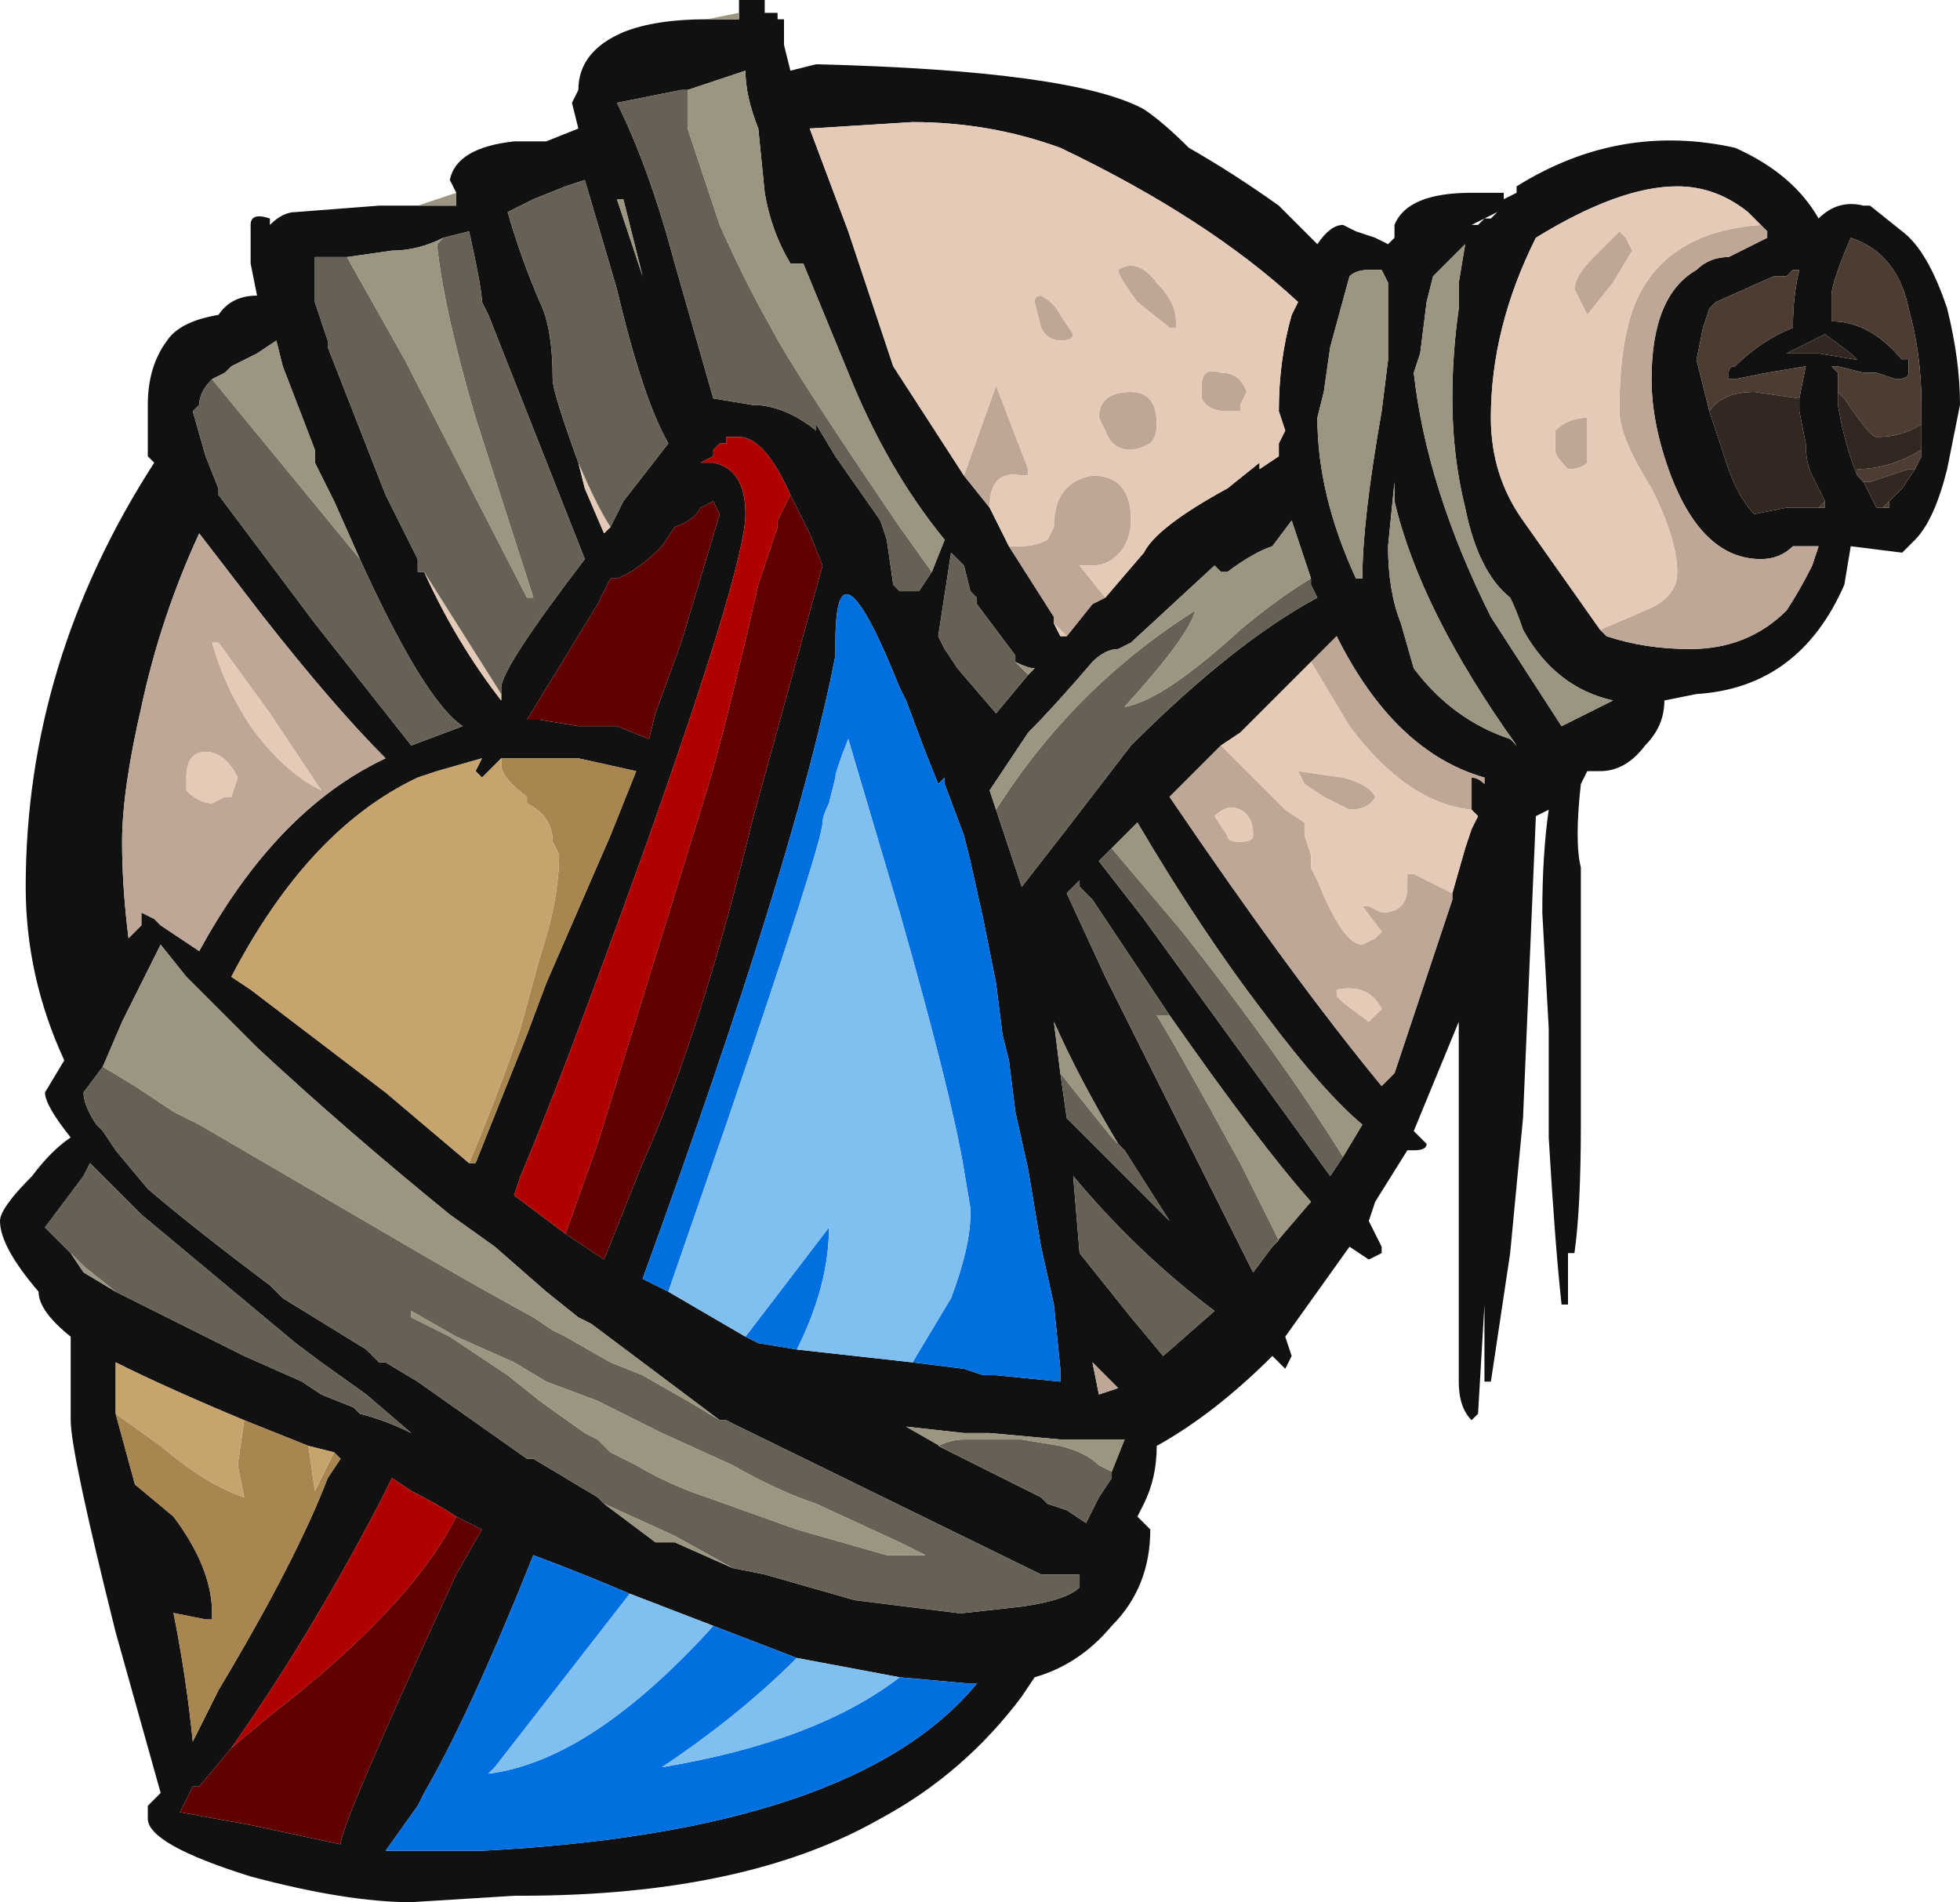 <?xml version="1.0" encoding="UTF-8" standalone="no"?>
<svg xmlns:ffdec="https://www.free-decompiler.com/flash" xmlns:xlink="http://www.w3.org/1999/xlink" ffdec:objectType="shape" height="14.8px" width="15.25px" xmlns="http://www.w3.org/2000/svg">
  <g transform="matrix(1.0, 0.0, 0.0, 1.0, 3.95, 8.95)">
    <path d="M1.8 -8.85 L1.8 -8.95 2.0 -8.95 2.0 -8.85 2.1 -8.85 2.1 -8.8 2.15 -8.8 2.15 -8.6 2.2 -8.4 2.4 -8.45 Q4.4 -8.4 4.95 -8.1 5.1 -8.0 5.3 -7.8 5.65 -7.6 6.0 -7.35 L6.3 -7.05 Q6.4 -7.2 6.5 -7.2 L6.6 -7.15 6.75 -7.1 6.85 -7.05 6.9 -7.1 6.9 -7.2 Q7.0 -7.45 7.5 -7.45 L7.75 -7.45 7.75 -7.4 7.85 -7.45 7.85 -7.5 Q8.65 -8.0 9.55 -7.8 10.0 -7.6 10.2 -7.25 10.35 -7.4 10.55 -7.35 L10.6 -7.35 10.85 -7.15 Q11.05 -7.0 11.2 -6.55 11.3 -6.15 11.3 -5.8 L11.2 -5.3 Q11.1 -4.9 10.95 -4.75 L10.85 -4.65 10.45 -4.7 10.4 -4.4 Q10.05 -3.6 9.25 -3.55 L9.0 -3.5 Q9.0 -3.3 8.85 -3.15 8.7 -2.95 8.5 -2.95 L8.4 -2.95 8.35 -2.85 Q8.3 -2.4 8.35 -2.2 L8.35 -0.2 Q8.35 0.45 8.3 0.8 L8.25 0.8 8.25 1.2 8.2 1.2 Q8.15 0.75 8.1 -0.1 L8.1 -0.95 8.05 -1.85 Q8.05 -2.3 8.1 -2.65 L8.0 -2.6 7.9 -0.25 7.8 0.8 7.65 1.8 7.6 1.8 7.6 1.2 7.55 2.05 7.5 2.1 Q7.4 2.0 7.4 1.8 L7.4 -1.0 7.05 -0.15 7.15 -0.05 Q7.15 0.0 7.05 0.0 L7.0 0.0 6.75 0.4 6.7 0.55 6.8 0.75 6.8 0.8 6.7 0.85 6.55 0.75 6.05 1.45 6.1 1.6 6.05 1.7 5.95 1.6 Q5.5 2.05 5.05 2.3 5.05 2.55 4.95 2.75 L4.9 2.85 5.0 2.95 Q5.0 3.4 4.7 3.7 4.45 4.0 4.1 4.1 L4.0 4.25 Q3.55 4.85 2.9 5.2 1.85 5.8 0.1 5.8 L0.05 5.8 -0.75 5.85 Q-1.25 5.85 -2.0 5.65 -2.8 5.4 -2.8 5.2 L-2.8 5.1 -2.7 5.0 -3.05 3.75 Q-3.4 2.35 -3.4 2.1 L-3.4 1.45 Q-3.65 1.25 -3.65 1.1 -3.95 0.75 -3.95 0.55 -3.95 0.45 -3.7 0.2 -3.55 0.0 -3.4 -0.1 -3.6 -0.35 -3.6 -0.45 L-3.45 -0.7 Q-3.75 -1.35 -3.75 -2.05 -3.75 -3.8 -2.75 -5.35 L-2.8 -5.4 -2.8 -5.8 Q-2.8 -6.1 -2.65 -6.3 -2.55 -6.45 -2.25 -6.5 -2.15 -6.65 -1.95 -6.65 L-2.0 -6.9 -2.0 -7.2 Q-2.0 -7.3 -1.85 -7.25 L-1.85 -7.2 Q-1.75 -7.3 -1.65 -7.3 L-1.0 -7.35 -0.75 -7.35 -0.4 -7.35 -0.4 -7.45 -0.45 -7.55 Q-0.4 -7.8 0.05 -7.85 L0.3 -7.85 0.55 -7.95 0.5 -8.15 0.55 -8.25 Q0.55 -8.55 0.9 -8.7 1.15 -8.8 1.55 -8.8 L1.8 -8.8 1.8 -8.85 M7.6 -7.25 L7.5 -7.2 7.55 -7.2 7.6 -7.25 7.65 -7.25 7.7 -7.3 7.6 -7.25 M8.5 -4.05 L8.55 -4.0 Q8.85 -3.9 9.2 -3.9 9.65 -3.9 9.95 -4.2 10.05 -4.35 10.15 -4.55 L10.2 -4.7 10.0 -4.7 Q9.9 -4.6 9.75 -4.6 9.3 -4.6 9.05 -5.25 8.9 -5.65 8.9 -6.0 8.9 -6.65 9.25 -6.85 9.35 -6.95 9.5 -6.95 L9.8 -7.1 9.8 -7.15 9.75 -7.2 9.65 -7.3 Q9.4 -7.5 9.1 -7.5 8.65 -7.5 8.0 -7.1 7.65 -6.4 7.65 -5.7 7.65 -5.25 7.9 -4.9 L8.5 -4.05 M3.3 -4.5 L3.4 -4.75 Q2.95 -5.3 2.65 -6.05 L2.3 -6.9 2.2 -6.9 Q2.05 -7.15 2.0 -7.45 L1.95 -7.95 Q1.85 -8.2 1.85 -8.4 L1.4 -8.25 1.35 -8.25 0.85 -8.15 Q1.1 -7.65 1.3 -6.9 L1.6 -5.85 1.9 -5.8 Q2.15 -5.8 2.4 -5.6 L2.4 -5.65 2.55 -5.4 2.9 -4.9 2.95 -4.75 3.0 -4.4 3.05 -4.35 3.2 -4.35 3.3 -4.5 M0.8 -4.85 L0.9 -5.05 1.25 -5.5 Q1.05 -5.85 0.85 -6.7 L0.6 -7.55 0.45 -7.5 0.2 -7.4 0.0 -7.3 Q0.1 -6.95 0.25 -6.6 0.35 -6.4 0.35 -6.0 0.35 -5.9 0.55 -5.35 L0.6 -5.15 0.75 -4.8 0.8 -4.85 M0.85 -7.4 L1.05 -6.8 0.9 -7.4 0.85 -7.4 M4.65 -4.3 L4.95 -4.65 Q5.05 -4.85 5.6 -5.15 L5.85 -5.35 5.85 -5.3 6.0 -5.4 6.0 -5.5 6.05 -5.6 6.0 -5.75 Q6.0 -6.15 6.1 -6.5 L6.15 -6.6 Q5.45 -7.25 4.3 -7.8 3.75 -8.0 3.15 -8.0 L2.35 -7.95 2.65 -7.15 3.0 -6.1 3.55 -5.25 3.75 -5.0 3.9 -4.7 4.25 -4.15 4.25 -4.1 4.3 -4.0 4.35 -4.0 4.55 -4.25 4.65 -4.3 M3.95 -3.8 L3.95 -3.85 3.65 -4.25 3.65 -4.3 3.6 -4.35 3.55 -4.55 3.45 -4.65 3.35 -4.0 3.4 -3.9 3.5 -3.75 3.8 -3.4 4.05 -3.7 4.1 -3.75 Q4.05 -3.75 3.95 -3.8 M6.25 -4.45 L6.1 -4.9 5.95 -4.7 Q5.8 -4.65 5.6 -4.5 L5.55 -4.5 5.5 -4.55 4.85 -3.95 4.75 -3.9 Q4.65 -3.9 4.55 -3.8 4.25 -3.45 4.05 -3.25 L3.75 -2.8 3.8 -2.65 4.0 -2.05 4.35 -2.5 4.85 -3.15 Q5.65 -3.95 6.3 -4.3 L6.25 -4.4 6.25 -4.45 M2.2 -5.1 Q2.0 -5.55 1.8 -5.55 L1.7 -5.55 1.7 -5.5 1.65 -5.5 1.6 -5.45 1.6 -5.4 1.5 -5.35 1.6 -5.35 Q1.85 -5.3 1.85 -4.95 1.85 -4.55 1.05 -2.3 0.4 -0.5 0.1 0.2 L0.05 0.35 0.45 0.65 0.75 0.85 1.05 0.1 Q1.5 -0.9 1.9 -2.55 L2.45 -4.55 2.35 -4.8 2.2 -5.1 M-0.5 -7.1 Q-0.7 -7.0 -0.9 -7.0 L-1.25 -6.95 -1.5 -6.95 Q-1.5 -6.7 -1.5 -6.6 L-1.4 -6.3 -1.4 -6.25 -0.95 -5.1 -0.7 -4.6 -0.7 -4.5 -0.65 -4.5 Q-0.4 -3.95 -0.05 -3.5 L-0.05 -3.55 -0.05 -3.6 Q-0.05 -3.75 0.6 -4.6 L-0.15 -6.5 -0.2 -6.6 Q-0.2 -6.7 -0.3 -7.15 L-0.5 -7.1 M0.8 -4.45 L0.7 -4.25 0.15 -3.35 0.25 -3.35 0.55 -3.3 0.85 -3.3 1.1 -3.2 1.15 -3.4 1.35 -3.95 1.65 -4.95 1.6 -5.05 1.5 -5.0 Q1.45 -4.9 1.3 -4.85 L1.2 -4.7 Q1.0 -4.5 0.85 -4.45 L0.8 -4.45 M3.75 1.75 L3.8 1.75 4.3 1.8 4.3 1.7 4.25 1.2 4.15 0.75 4.05 0.15 3.95 -0.3 3.9 -0.7 3.85 -0.9 3.8 -1.3 3.7 -1.8 3.6 -2.25 3.55 -2.45 3.4 -2.85 3.4 -2.9 3.35 -2.85 3.25 -3.1 3.1 -3.5 3.05 -3.6 Q2.55 -4.85 2.55 -3.95 L2.55 -3.85 Q2.25 -2.3 1.05 1.0 L1.25 1.1 1.85 1.45 1.95 1.5 2.25 1.55 3.15 1.65 3.55 1.7 3.7 1.75 3.75 1.75 M-0.3 0.1 L-0.25 0.1 0.15 -0.9 0.3 -1.3 0.8 -2.45 1.0 -2.95 0.55 -3.05 0.05 -3.05 -0.05 -3.05 -0.2 -2.9 -0.25 -2.95 -0.2 -3.05 -0.55 -2.95 -0.7 -2.9 Q-1.55 -2.5 -2.15 -1.35 L-2.0 -1.25 -0.95 -0.45 -0.3 0.1 M6.25 -3.8 L5.7 -3.25 5.55 -3.15 5.15 -2.75 Q6.1 -1.35 6.8 -0.5 L6.9 -0.6 7.35 -1.95 7.35 -2.0 7.45 -2.35 7.5 -2.5 7.55 -2.6 7.5 -2.65 Q7.5 -2.7 7.5 -2.8 L7.5 -2.9 Q7.55 -2.9 7.6 -2.85 L7.6 -2.9 Q6.9 -3.1 6.45 -4.0 L6.25 -3.8 M5.15 -1.05 L4.55 -1.95 4.45 -2.05 4.45 -2.1 4.35 -2.0 4.65 -1.35 5.8 0.95 5.95 0.75 6.25 0.4 Q5.85 -0.05 5.15 -1.05 M4.7 -2.35 L4.6 -2.25 4.95 -1.8 6.4 0.2 6.5 0.05 6.65 -0.2 Q6.35 -0.45 5.9 -1.05 5.4 -1.7 4.9 -2.55 L4.7 -2.35 M4.75 -0.05 Q4.45 -0.55 4.25 -1.0 L4.3 -0.6 4.35 -0.25 5.15 0.55 4.8 0.0 4.75 -0.05 M10.25 -6.35 L9.95 -6.2 10.2 -6.2 10.5 -6.15 10.45 -6.2 10.25 -6.35 M11.0 -5.65 L11.0 -5.8 Q11.0 -6.2 10.9 -6.55 10.85 -6.8 10.7 -6.95 10.6 -7.05 10.45 -7.1 10.3 -6.75 10.3 -6.65 L10.3 -6.45 Q10.6 -6.45 10.85 -6.15 L10.9 -6.15 10.9 -6.05 Q10.9 -6.0 10.8 -6.0 L10.65 -6.05 10.55 -6.05 10.35 -6.1 10.3 -6.1 10.35 -6.05 10.35 -5.9 10.35 -5.8 Q10.4 -5.5 10.5 -5.25 L10.55 -5.2 10.65 -5.0 10.7 -5.0 10.75 -5.0 10.75 -5.05 10.85 -5.15 10.95 -5.3 11.0 -5.4 11.0 -5.45 11.0 -5.65 M10.05 -5.85 L10.1 -6.1 9.8 -6.05 9.55 -6.0 9.5 -6.0 9.5 -6.05 Q9.5 -6.1 9.55 -6.1 9.75 -6.3 10.0 -6.4 10.0 -6.65 10.05 -6.85 L10.0 -6.85 9.95 -6.8 9.85 -6.8 9.4 -6.6 9.35 -6.55 9.3 -6.4 9.25 -6.15 Q9.3 -5.95 9.35 -5.75 L9.45 -5.45 Q9.55 -5.1 9.7 -4.95 L9.95 -5.0 10.2 -5.0 10.25 -5.0 10.25 -5.05 10.15 -5.25 Q10.1 -5.35 10.1 -5.5 L10.05 -5.75 10.05 -5.85 M7.25 -6.85 L7.2 -6.8 7.15 -6.6 7.1 -6.2 7.05 -6.05 Q7.15 -5.15 7.65 -4.15 L8.2 -3.3 8.6 -3.5 Q8.15 -3.6 7.9 -4.05 7.85 -4.2 7.8 -4.3 7.55 -4.5 7.45 -5.0 7.35 -5.4 7.35 -5.85 7.35 -6.2 7.4 -6.55 L7.4 -6.75 7.45 -7.05 7.25 -6.85 M6.55 -6.8 L6.4 -6.25 6.35 -5.9 6.3 -5.7 Q6.3 -5.1 6.6 -4.45 L6.65 -4.45 Q6.65 -4.9 6.8 -5.75 L6.85 -6.15 6.85 -6.75 6.8 -6.85 6.7 -6.85 Q6.6 -6.85 6.55 -6.8 M6.9 -5.2 L6.85 -4.7 Q6.85 -4.35 6.95 -4.1 L7.05 -3.75 Q7.35 -3.35 7.8 -3.2 L7.85 -3.15 Q7.1 -4.2 6.9 -5.05 L6.9 -5.2 M4.45 0.8 L4.85 1.3 5.1 1.6 5.5 1.25 Q4.9 0.8 4.4 0.2 L4.45 0.8 M4.7 2.5 L4.8 2.25 4.3 2.25 3.75 2.2 3.55 2.2 3.1 2.15 3.45 2.35 4.15 2.7 4.2 2.75 4.35 2.8 4.5 2.9 4.6 2.7 4.7 2.55 4.7 2.5 M1.75 3.25 L2.0 3.3 2.7 3.5 3.5 3.6 3.55 3.6 4.0 3.55 Q4.35 3.5 4.45 3.4 L4.45 3.3 4.15 3.3 1.8 2.15 1.7 2.1 1.65 2.1 0.65 1.35 0.55 1.3 0.3 1.1 -0.1 0.75 -0.45 0.5 Q-1.25 -0.15 -1.95 -0.8 L-2.5 -1.35 -2.7 -1.6 -3.0 -1.0 -3.15 -0.65 -3.3 -0.45 Q-3.3 -0.35 -3.2 -0.2 L-3.15 -0.15 -3.05 0.0 -2.8 0.3 Q-2.45 0.6 -1.85 1.05 L-1.75 1.15 -1.1 1.55 -1.0 1.65 -0.95 1.65 -0.7 1.8 0.15 2.4 0.2 2.4 0.7 2.7 0.75 2.75 1.15 3.05 1.3 3.05 1.75 3.25 M4.6 1.9 L4.75 1.85 4.55 1.65 4.6 1.9 M0.95 3.45 Q0.6 3.3 0.2 3.15 -0.3 4.4 -0.65 5.0 L-0.7 5.1 -0.95 5.45 -0.2 5.45 Q2.7 5.3 3.65 4.15 L3.6 4.15 3.05 4.1 2.25 3.95 1.6 3.7 0.95 3.45 M-1.15 -4.6 L-1.35 -5.05 -1.5 -5.35 -1.5 -5.45 -1.75 -6.1 -1.8 -6.3 -1.95 -6.2 Q-2.05 -6.15 -2.15 -6.1 L-2.2 -6.05 -2.3 -6.0 Q-2.4 -5.9 -2.4 -5.8 L-2.45 -5.75 -2.35 -5.4 -2.25 -5.15 -2.25 -5.1 -1.5 -4.1 -0.75 -3.15 -0.35 -3.3 Q-0.65 -3.5 -1.15 -4.6 M-2.4 -4.8 Q-2.7 -4.15 -2.85 -3.45 -3.0 -2.8 -3.0 -2.4 -3.0 -2.05 -2.95 -1.65 L-2.85 -1.75 -2.85 -1.85 -2.75 -1.8 -2.7 -1.75 -2.4 -1.55 Q-1.8 -2.65 -0.95 -3.05 -1.35 -3.45 -1.9 -4.15 L-2.4 -4.8 M-3.05 1.1 L-2.05 1.6 -1.6 1.8 -1.45 1.9 -1.2 2.0 -1.15 2.05 Q-0.95 2.1 -0.75 2.2 L-0.75 2.2 -1.1 1.9 -1.45 1.65 -1.65 1.5 -2.85 0.5 -3.25 0.1 -3.3 0.2 -3.6 0.6 -3.4 0.8 -3.3 0.95 -3.05 1.1 M-3.05 2.05 L-2.9 2.6 -2.6 2.85 Q-2.3 3.25 -2.3 3.6 L-2.3 3.65 -2.35 3.65 -2.6 3.6 Q-2.5 4.1 -2.45 4.6 L-2.25 4.2 Q-1.65 3.2 -1.4 2.55 L-1.3 2.4 -1.35 2.35 -1.55 2.3 -2.05 2.1 Q-2.65 1.85 -3.05 1.65 L-3.05 2.05 M-2.15 4.65 L-2.4 4.95 -2.45 4.95 -2.55 5.15 -2.0 5.25 -1.3 5.4 Q-1.3 5.25 -0.4 3.3 L-0.2 2.95 -0.4 2.85 Q-0.55 2.75 -0.75 2.65 L-0.9 2.55 -1.0 2.75 Q-1.55 3.8 -2.15 4.65" fill="#111111" fill-rule="evenodd" stroke="none"/>
    <path d="M8.5 -4.05 L8.85 -4.2 Q9.1 -4.3 9.1 -4.5 9.1 -4.75 8.9 -5.15 8.65 -5.55 8.65 -5.75 8.65 -6.35 8.8 -6.65 9.05 -7.15 9.75 -7.2 L9.8 -7.15 9.8 -7.1 9.5 -6.95 Q9.35 -6.95 9.25 -6.85 8.9 -6.65 8.9 -6.0 8.9 -5.65 9.05 -5.25 9.3 -4.6 9.75 -4.6 9.9 -4.6 10.0 -4.7 L10.2 -4.7 10.15 -4.55 Q10.05 -4.35 9.95 -4.2 9.65 -3.9 9.2 -3.9 8.85 -3.9 8.55 -4.0 L8.5 -4.05 M8.7 -7.1 L8.75 -7.0 8.6 -6.75 8.4 -6.5 8.3 -6.7 Q8.3 -6.8 8.45 -6.95 L8.65 -7.15 8.7 -7.1 M3.55 -5.25 L3.8 -5.95 4.05 -5.3 4.05 -5.25 4.0 -5.25 Q3.75 -5.3 3.75 -5.0 L3.55 -5.25 M3.9 -4.7 L4.0 -4.7 Q4.1 -4.7 4.2 -4.75 L4.25 -4.85 Q4.25 -5.2 4.55 -5.25 4.85 -5.25 4.85 -4.9 4.85 -4.8 4.8 -4.7 4.7 -4.55 4.55 -4.55 L4.45 -4.55 4.65 -4.3 4.55 -4.25 4.35 -4.0 4.25 -4.1 4.25 -4.15 3.9 -4.7 M5.2 -6.4 L5.15 -6.4 4.9 -6.6 Q4.75 -6.8 4.75 -6.85 4.9 -6.95 5.05 -6.75 5.2 -6.6 5.2 -6.45 L5.2 -6.4 M4.85 -5.9 Q5.05 -5.9 5.05 -5.65 5.05 -5.55 5.0 -5.5 4.9 -5.45 4.85 -5.45 4.7 -5.45 4.65 -5.6 L4.6 -5.7 Q4.6 -5.9 4.85 -5.9 M5.6 -5.75 Q5.45 -5.75 5.4 -5.85 L5.4 -5.95 Q5.4 -6.1 5.55 -6.05 5.7 -6.05 5.75 -5.9 L5.7 -5.8 5.7 -5.75 5.6 -5.75 M4.15 -6.4 L4.1 -6.6 Q4.1 -6.65 4.15 -6.65 4.25 -6.6 4.3 -6.5 L4.4 -6.35 Q4.4 -6.3 4.3 -6.3 4.2 -6.3 4.15 -6.4 M5.55 -3.15 L6.05 -2.65 6.2 -2.55 6.2 -2.45 6.25 -2.3 6.25 -2.2 6.3 -2.1 Q6.5 -1.6 6.65 -1.6 L6.75 -1.65 6.8 -1.7 6.65 -1.9 6.7 -1.9 6.8 -1.85 Q7.0 -1.85 7.0 -2.05 L7.0 -2.15 7.05 -2.15 7.35 -2.0 7.35 -1.95 6.9 -0.6 6.8 -0.5 Q6.1 -1.35 5.15 -2.75 L5.55 -3.15 M7.5 -2.65 Q7.0 -2.7 6.55 -3.3 L6.25 -3.8 6.45 -4.0 Q6.9 -3.1 7.6 -2.9 L7.6 -2.85 Q7.55 -2.9 7.5 -2.9 L7.5 -2.8 Q7.5 -2.7 7.5 -2.65 M5.6 -2.45 Q5.6 -2.4 5.7 -2.4 5.8 -2.4 5.8 -2.45 5.8 -2.6 5.7 -2.65 5.6 -2.7 5.5 -2.6 L5.6 -2.45 M8.4 -5.4 L8.4 -5.35 Q8.35 -5.3 8.25 -5.3 8.15 -5.4 8.15 -5.45 8.15 -5.55 8.15 -5.6 8.25 -5.7 8.4 -5.7 L8.4 -5.4 M6.75 -2.75 Q6.7 -2.65 6.55 -2.65 L6.35 -2.75 6.2 -2.85 6.15 -2.95 6.5 -2.9 Q6.7 -2.85 6.75 -2.75 M6.7 -1.0 L6.8 -1.1 Q6.7 -1.3 6.45 -1.25 L6.45 -1.2 6.5 -1.15 6.7 -1.0 M4.6 1.9 L4.55 1.65 4.75 1.85 4.6 1.9 M-2.4 -4.8 L-1.9 -4.15 Q-1.35 -3.45 -0.95 -3.05 -1.8 -2.65 -2.4 -1.55 L-2.7 -1.75 -2.75 -1.8 -2.85 -1.85 -2.85 -1.75 -2.95 -1.65 Q-3.0 -2.05 -3.0 -2.4 -3.0 -2.8 -2.85 -3.45 -2.7 -4.15 -2.4 -4.8 M-2.25 -3.95 L-2.3 -3.95 Q-2.2 -3.6 -2.0 -3.3 -1.75 -2.95 -1.45 -2.8 L-1.85 -3.4 -2.25 -3.95 M-2.15 -2.75 L-2.1 -2.9 Q-2.2 -3.1 -2.35 -3.1 -2.5 -3.1 -2.5 -2.9 L-2.5 -2.8 Q-2.4 -2.7 -2.3 -2.7 L-2.2 -2.75 -2.15 -2.75" fill="#bfa798" fill-rule="evenodd" stroke="none"/>
    <path d="M9.75 -7.2 Q9.05 -7.15 8.8 -6.65 8.65 -6.35 8.65 -5.75 8.65 -5.55 8.9 -5.15 9.1 -4.75 9.1 -4.5 9.1 -4.3 8.85 -4.2 L8.5 -4.05 7.9 -4.9 Q7.65 -5.25 7.65 -5.7 7.65 -6.4 8.0 -7.1 8.65 -7.5 9.1 -7.5 9.4 -7.5 9.65 -7.3 L9.75 -7.2 M8.7 -7.1 L8.65 -7.15 8.45 -6.95 Q8.3 -6.8 8.3 -6.7 L8.4 -6.5 8.6 -6.75 8.75 -7.0 8.7 -7.1 M0.55 -5.35 Q0.7 -5.0 0.8 -4.85 L0.75 -4.8 0.6 -5.15 0.55 -5.35 M3.55 -5.25 L3.0 -6.1 2.65 -7.15 2.35 -7.95 3.15 -8.0 Q3.75 -8.0 4.3 -7.8 5.45 -7.25 6.15 -6.6 L6.1 -6.5 Q6.0 -6.15 6.0 -5.75 L6.05 -5.6 6.0 -5.5 6.0 -5.4 5.85 -5.3 5.85 -5.35 5.6 -5.15 Q5.05 -4.85 4.95 -4.65 L4.65 -4.3 4.45 -4.55 4.55 -4.55 Q4.7 -4.55 4.8 -4.7 4.85 -4.8 4.85 -4.9 4.85 -5.25 4.55 -5.25 4.25 -5.2 4.25 -4.85 L4.2 -4.75 Q4.1 -4.7 4.0 -4.7 L3.9 -4.7 3.75 -5.0 Q3.75 -5.3 4.0 -5.25 L4.05 -5.25 4.05 -5.3 3.8 -5.95 3.55 -5.25 M4.35 -4.0 L4.3 -4.0 4.25 -4.1 4.35 -4.0 M4.15 -6.4 Q4.2 -6.3 4.3 -6.3 4.4 -6.3 4.4 -6.35 L4.3 -6.5 Q4.25 -6.6 4.15 -6.65 4.1 -6.65 4.1 -6.6 L4.15 -6.4 M5.6 -5.75 L5.7 -5.75 5.7 -5.8 5.75 -5.9 Q5.7 -6.05 5.55 -6.05 5.4 -6.1 5.4 -5.95 L5.4 -5.85 Q5.45 -5.75 5.6 -5.75 M4.85 -5.9 Q4.6 -5.9 4.6 -5.7 L4.65 -5.6 Q4.7 -5.45 4.85 -5.45 4.9 -5.45 5.0 -5.5 5.05 -5.55 5.05 -5.65 5.05 -5.9 4.85 -5.9 M5.2 -6.4 L5.2 -6.45 Q5.2 -6.6 5.05 -6.75 4.9 -6.95 4.75 -6.85 4.75 -6.8 4.9 -6.6 L5.15 -6.4 5.2 -6.4 M-0.65 -4.5 L-0.05 -3.55 -0.05 -3.5 Q-0.4 -3.95 -0.65 -4.5 M5.55 -3.15 L5.7 -3.25 6.25 -3.8 6.55 -3.3 Q7.0 -2.7 7.5 -2.65 L7.55 -2.6 7.5 -2.5 7.45 -2.35 7.35 -2.0 7.05 -2.15 7.0 -2.15 7.0 -2.05 Q7.0 -1.85 6.8 -1.85 L6.7 -1.9 6.65 -1.9 6.8 -1.7 6.75 -1.65 6.65 -1.6 Q6.5 -1.6 6.3 -2.1 L6.25 -2.2 6.25 -2.3 6.2 -2.45 6.2 -2.55 6.05 -2.65 5.55 -3.15 M5.6 -2.45 L5.5 -2.6 Q5.6 -2.7 5.7 -2.65 5.8 -2.6 5.8 -2.45 5.8 -2.4 5.7 -2.4 5.6 -2.4 5.6 -2.45 M8.4 -5.4 L8.4 -5.7 Q8.25 -5.7 8.15 -5.6 8.15 -5.55 8.15 -5.45 8.15 -5.4 8.25 -5.3 8.35 -5.3 8.4 -5.35 L8.4 -5.4 M6.75 -2.75 Q6.7 -2.85 6.5 -2.9 L6.15 -2.95 6.2 -2.85 6.35 -2.75 6.55 -2.65 Q6.7 -2.65 6.75 -2.75 M6.7 -1.0 L6.5 -1.15 6.45 -1.2 6.45 -1.25 Q6.7 -1.3 6.8 -1.1 L6.7 -1.0 M-2.25 -3.95 L-1.85 -3.4 -1.45 -2.8 Q-1.75 -2.95 -2.0 -3.3 -2.2 -3.6 -2.3 -3.95 L-2.25 -3.95 M-2.15 -2.75 L-2.2 -2.75 -2.3 -2.7 Q-2.4 -2.7 -2.5 -2.8 L-2.5 -2.9 Q-2.5 -3.1 -2.35 -3.1 -2.2 -3.1 -2.1 -2.9 L-2.15 -2.75" fill="#e6cab8" fill-rule="evenodd" stroke="none"/>
    <path d="M1.4 -8.25 L1.4 -7.95 1.65 -7.2 Q1.85 -6.75 2.05 -6.4 2.2 -6.1 3.05 -4.85 L3.3 -4.5 3.2 -4.35 3.05 -4.35 3.0 -4.4 2.95 -4.75 2.9 -4.9 2.55 -5.4 2.4 -5.65 2.4 -5.6 Q2.15 -5.8 1.9 -5.8 L1.6 -5.85 1.3 -6.9 Q1.1 -7.65 0.85 -8.15 L1.35 -8.25 1.4 -8.25 M0.55 -5.35 Q0.35 -5.9 0.35 -6.0 0.35 -6.4 0.25 -6.6 0.1 -6.95 0.0 -7.3 L0.2 -7.4 0.45 -7.5 0.6 -7.55 0.85 -6.7 Q1.05 -5.85 1.25 -5.5 L0.9 -5.05 0.8 -4.85 Q0.7 -5.0 0.55 -5.35 M4.05 -3.7 L3.8 -3.4 3.5 -3.75 3.4 -3.9 3.35 -4.0 3.45 -4.65 3.55 -4.55 3.6 -4.35 3.65 -4.3 3.65 -4.25 3.95 -3.85 3.95 -3.8 4.05 -3.7 M6.25 -4.45 L6.25 -4.4 6.3 -4.3 Q5.65 -3.95 4.85 -3.15 L4.35 -2.5 4.0 -2.05 3.8 -2.65 Q4.4 -3.6 5.35 -4.2 5.3 -4.0 4.8 -3.45 5.1 -3.5 5.7 -4.05 6.0 -4.3 6.25 -4.45 M-1.25 -6.95 L-0.8 -6.15 0.15 -4.3 0.2 -4.3 -0.25 -5.7 Q-0.5 -6.55 -0.55 -7.05 L-0.5 -7.1 -0.3 -7.15 Q-0.2 -6.7 -0.2 -6.6 L-0.15 -6.5 0.6 -4.6 Q-0.05 -3.75 -0.05 -3.6 L-0.05 -3.55 -0.65 -4.5 -0.7 -4.5 -0.7 -4.6 -0.95 -5.1 -1.4 -6.25 -1.4 -6.3 -1.5 -6.6 Q-1.5 -6.7 -1.5 -6.95 L-1.25 -6.95 M5.95 0.75 L5.8 0.95 4.65 -1.35 4.35 -2.0 4.45 -2.1 4.45 -2.05 4.55 -1.95 5.15 -1.05 5.05 -1.05 Q5.15 -0.9 5.7 0.1 L6.0 0.7 5.95 0.75 M6.5 0.05 L6.4 0.2 4.95 -1.8 4.6 -2.25 4.7 -2.35 5.25 -1.7 Q6.0 -0.75 6.5 0.05 M4.3 -0.6 L4.7 -0.1 4.75 -0.05 4.8 0.0 5.15 0.55 4.35 -0.25 4.3 -0.6 M4.45 0.8 L4.4 0.2 Q4.9 0.8 5.5 1.25 L5.1 1.6 4.85 1.3 4.45 0.8 M3.45 2.35 L3.35 2.3 Q3.45 2.25 3.55 2.25 L4.0 2.25 4.3 2.3 Q4.5 2.35 4.6 2.45 L4.7 2.5 4.7 2.55 4.6 2.7 4.5 2.9 4.35 2.8 4.2 2.75 4.15 2.7 3.45 2.35 M3.05 3.05 L2.4 2.75 Q2.1 2.65 1.75 2.45 L1.2 2.2 0.7 1.95 0.3 1.8 0.05 1.65 -0.4 1.45 -0.75 1.25 -0.75 1.3 -0.45 1.45 0.0 1.75 0.25 1.95 0.6 2.2 0.7 2.25 0.8 2.35 1.0 2.45 Q1.25 2.6 1.55 2.7 L2.25 2.95 2.95 3.15 3.25 3.15 3.05 3.05 M1.65 2.1 L1.7 2.1 1.8 2.15 4.15 3.3 4.45 3.3 4.45 3.4 Q4.35 3.5 4.0 3.55 L3.55 3.6 3.5 3.6 2.7 3.5 2.0 3.3 1.75 3.25 1.3 3.0 0.75 2.75 0.7 2.7 0.2 2.4 0.15 2.4 -0.7 1.8 -0.95 1.65 -1.0 1.65 -1.1 1.55 -1.75 1.15 -1.85 1.05 Q-2.45 0.6 -2.8 0.3 L-3.05 0.0 -3.15 -0.15 -3.2 -0.2 Q-3.3 -0.35 -3.3 -0.45 L-3.15 -0.65 -2.9 -0.5 -2.6 -0.3 -2.4 -0.2 -0.6 0.85 -0.25 1.05 0.2 1.3 0.35 1.4 0.45 1.45 0.8 1.65 1.05 1.75 1.4 1.95 1.65 2.1 M-1.15 -4.6 Q-0.65 -3.5 -0.35 -3.3 L-0.75 -3.15 -1.5 -4.1 -2.25 -5.1 -2.25 -5.15 -2.35 -5.4 -2.45 -5.75 -2.4 -5.8 Q-2.4 -5.9 -2.3 -6.0 L-1.15 -4.6 M-3.4 0.8 L-3.6 0.6 -3.3 0.2 -3.25 0.1 -2.85 0.5 -1.65 1.5 -1.45 1.65 -1.1 1.9 -0.75 2.2 -0.75 2.2 Q-0.95 2.1 -1.15 2.05 L-1.2 2.0 -1.45 1.9 -1.6 1.8 -2.05 1.6 -3.05 1.1 -3.3 0.9 -3.4 0.8" fill="#666154" fill-rule="evenodd" stroke="none"/>
    <path d="M-0.75 -7.35 L-0.7 -7.35 -0.4 -7.45 -0.4 -7.35 -0.75 -7.35 M1.55 -8.8 L1.8 -8.85 1.8 -8.8 1.55 -8.8 M3.3 -4.5 L3.05 -4.85 Q2.2 -6.1 2.05 -6.4 1.85 -6.75 1.65 -7.2 L1.4 -7.95 1.4 -8.25 1.85 -8.4 Q1.85 -8.2 1.95 -7.95 L2.0 -7.45 Q2.05 -7.15 2.2 -6.9 L2.3 -6.9 2.65 -6.05 Q2.95 -5.3 3.4 -4.75 L3.3 -4.5 M0.85 -7.4 L0.9 -7.4 1.05 -6.8 0.85 -7.4 M3.95 -3.8 Q4.05 -3.75 4.1 -3.75 L4.05 -3.7 3.95 -3.8 M3.8 -2.65 L3.75 -2.8 4.05 -3.25 Q4.25 -3.45 4.55 -3.8 4.65 -3.9 4.75 -3.9 L4.85 -3.95 5.5 -4.55 5.55 -4.5 5.6 -4.5 Q5.8 -4.65 5.95 -4.7 L6.1 -4.9 6.25 -4.45 Q6.0 -4.3 5.7 -4.05 5.1 -3.5 4.8 -3.45 5.3 -4.0 5.35 -4.2 4.4 -3.6 3.8 -2.65 M-0.5 -7.1 L-0.55 -7.05 Q-0.5 -6.55 -0.25 -5.7 L0.2 -4.3 0.15 -4.3 -0.8 -6.15 -1.25 -6.95 -0.9 -7.0 Q-0.7 -7.0 -0.5 -7.1 M5.95 0.75 L6.0 0.7 5.7 0.1 Q5.15 -0.9 5.05 -1.05 L5.15 -1.05 Q5.85 -0.05 6.25 0.4 L5.95 0.75 M6.5 0.05 Q6.0 -0.75 5.25 -1.7 L4.7 -2.35 4.9 -2.55 Q5.4 -1.7 5.9 -1.05 6.35 -0.45 6.65 -0.2 L6.5 0.05 M4.3 -0.6 L4.25 -1.0 Q4.45 -0.55 4.75 -0.05 L4.7 -0.1 4.3 -0.6 M7.25 -6.85 L7.45 -7.05 7.4 -6.75 7.4 -6.55 Q7.35 -6.2 7.35 -5.85 7.35 -5.4 7.45 -5.0 7.55 -4.5 7.8 -4.3 7.85 -4.2 7.9 -4.05 8.15 -3.6 8.6 -3.5 L8.2 -3.3 7.65 -4.15 Q7.15 -5.15 7.05 -6.05 L7.1 -6.2 7.15 -6.6 7.2 -6.8 7.25 -6.85 M6.9 -5.2 L6.9 -5.05 Q7.1 -4.2 7.85 -3.15 L7.8 -3.2 Q7.35 -3.35 7.05 -3.75 L6.95 -4.1 Q6.85 -4.35 6.85 -4.7 L6.9 -5.2 M6.55 -6.8 Q6.6 -6.85 6.7 -6.85 L6.8 -6.85 6.85 -6.75 6.85 -6.15 6.8 -5.75 Q6.65 -4.9 6.65 -4.45 L6.6 -4.45 Q6.3 -5.1 6.3 -5.7 L6.35 -5.9 6.4 -6.25 6.55 -6.8 M4.7 2.5 L4.6 2.45 Q4.5 2.35 4.3 2.3 L4.0 2.25 3.55 2.25 Q3.45 2.25 3.35 2.3 L3.45 2.35 3.1 2.15 3.55 2.2 3.75 2.2 4.3 2.25 4.8 2.25 4.7 2.5 M3.05 3.05 L3.25 3.15 2.95 3.15 2.25 2.95 1.55 2.7 Q1.25 2.6 1.0 2.45 L0.8 2.35 0.7 2.25 0.6 2.2 0.25 1.95 0.0 1.75 -0.45 1.45 -0.75 1.3 -0.75 1.25 -0.4 1.45 0.05 1.65 0.3 1.8 0.7 1.95 1.2 2.2 1.75 2.45 Q2.1 2.65 2.4 2.75 L3.05 3.05 M1.65 2.1 L1.4 1.95 1.05 1.75 0.8 1.65 0.45 1.45 0.35 1.4 0.2 1.3 -0.25 1.05 -0.6 0.85 -2.4 -0.2 -2.6 -0.3 -2.9 -0.5 -3.15 -0.65 -3.0 -1.0 -2.7 -1.6 -2.5 -1.35 -1.95 -0.8 Q-1.25 -0.15 -0.45 0.5 L-0.1 0.75 0.3 1.1 0.55 1.3 0.65 1.35 1.65 2.1 M0.2 2.4 L0.7 2.7 0.75 2.75 1.3 3.0 1.75 3.25 1.3 3.05 1.15 3.05 0.75 2.75 0.7 2.7 0.2 2.4 M-2.3 -6.0 L-2.2 -6.05 -2.15 -6.1 Q-2.05 -6.15 -1.95 -6.2 L-1.8 -6.3 -1.75 -6.1 -1.5 -5.45 -1.5 -5.35 -1.35 -5.05 -1.15 -4.6 -2.3 -6.0 M-3.4 0.8 L-3.3 0.9 -3.05 1.1 -3.3 0.95 -3.4 0.8" fill="#9c9581" fill-rule="evenodd" stroke="none"/>
    <path d="M10.35 -5.9 L10.35 -6.05 10.3 -6.1 10.35 -6.1 10.55 -6.05 10.65 -6.05 10.8 -6.0 Q10.9 -6.0 10.9 -6.05 L10.9 -6.15 10.85 -6.15 Q10.6 -6.45 10.3 -6.45 L10.3 -6.65 Q10.3 -6.75 10.45 -7.1 10.6 -7.05 10.7 -6.95 10.85 -6.8 10.9 -6.55 11.0 -6.2 11.0 -5.8 L11.0 -5.65 Q10.85 -5.55 10.65 -5.55 10.6 -5.55 10.4 -5.85 L10.35 -5.9 M11.0 -5.45 L11.0 -5.4 10.95 -5.3 10.9 -5.3 10.6 -5.2 10.55 -5.2 10.5 -5.25 10.5 -5.3 Q10.75 -5.3 11.0 -5.45 M10.75 -5.05 L10.75 -5.0 10.7 -5.0 10.75 -5.05 M9.35 -5.75 Q9.3 -5.95 9.25 -6.15 L9.3 -6.4 9.35 -6.55 9.4 -6.6 9.85 -6.8 9.95 -6.8 10.0 -6.85 10.05 -6.85 Q10.0 -6.65 10.0 -6.4 9.75 -6.3 9.55 -6.1 9.5 -6.1 9.5 -6.05 L9.5 -6.0 9.55 -6.0 9.8 -6.05 10.1 -6.1 10.05 -5.85 9.7 -5.9 Q9.45 -5.9 9.35 -5.75 M10.25 -5.05 L10.25 -5.0 10.2 -5.0 10.25 -5.05" fill="#4d3c32" fill-rule="evenodd" stroke="none"/>
    <path d="M10.25 -6.35 L10.45 -6.2 10.5 -6.15 10.2 -6.2 9.95 -6.2 10.25 -6.35 M10.35 -5.9 L10.4 -5.85 Q10.6 -5.55 10.65 -5.55 10.85 -5.55 11.0 -5.65 L11.0 -5.45 Q10.75 -5.3 10.5 -5.3 L10.5 -5.25 Q10.4 -5.5 10.35 -5.8 L10.35 -5.9 M10.95 -5.3 L10.85 -5.15 10.75 -5.05 10.7 -5.0 10.65 -5.0 10.55 -5.2 10.6 -5.2 10.9 -5.3 10.95 -5.3 M9.35 -5.75 Q9.45 -5.9 9.7 -5.9 L10.05 -5.85 10.05 -5.75 10.1 -5.5 Q10.1 -5.35 10.15 -5.25 L10.25 -5.05 10.2 -5.0 9.95 -5.0 9.7 -4.95 Q9.55 -5.1 9.45 -5.45 L9.35 -5.75" fill="#332821" fill-rule="evenodd" stroke="none"/>
    <path d="M0.45 0.65 L0.05 0.35 0.1 0.2 Q0.4 -0.5 1.05 -2.3 1.85 -4.55 1.85 -4.95 1.85 -5.3 1.6 -5.35 L1.5 -5.35 1.6 -5.4 1.6 -5.45 1.65 -5.5 1.7 -5.5 1.7 -5.55 1.8 -5.55 Q2.0 -5.55 2.2 -5.1 L2.1 -4.9 2.1 -4.85 1.95 -4.4 Q1.7 -3.3 1.55 -2.8 L0.7 -0.05 0.45 0.65 M-0.4 2.85 Q-0.75 3.55 -1.85 4.4 L-2.15 4.65 Q-1.55 3.8 -1.0 2.75 L-0.9 2.55 -0.75 2.65 Q-0.55 2.75 -0.4 2.85" fill="#b00000" fill-rule="evenodd" stroke="none"/>
    <path d="M0.45 0.65 L0.7 -0.05 1.55 -2.8 Q1.7 -3.3 1.95 -4.4 L2.1 -4.85 2.1 -4.9 2.2 -5.1 2.35 -4.8 2.45 -4.55 1.9 -2.55 Q1.5 -0.9 1.05 0.1 L0.75 0.85 0.45 0.65 M0.8 -4.45 L0.85 -4.45 Q1.0 -4.5 1.2 -4.7 L1.3 -4.85 Q1.45 -4.9 1.5 -5.0 L1.6 -5.05 1.65 -4.95 1.35 -3.95 1.15 -3.4 1.1 -3.2 0.85 -3.3 0.55 -3.3 0.25 -3.35 0.15 -3.35 0.7 -4.25 0.8 -4.45 M-0.4 2.85 L-0.2 2.95 -0.4 3.3 Q-1.3 5.25 -1.3 5.4 L-2.0 5.25 -2.55 5.15 -2.45 4.95 -2.4 4.95 -2.15 4.65 -1.85 4.4 Q-0.75 3.55 -0.4 2.85" fill="#600000" fill-rule="evenodd" stroke="none"/>
    <path d="M1.25 1.1 L1.05 1.0 Q2.25 -2.3 2.55 -3.85 L2.55 -3.95 Q2.55 -4.85 3.05 -3.6 L3.1 -3.5 3.25 -3.1 3.35 -2.85 3.4 -2.9 3.4 -2.85 3.55 -2.45 3.6 -2.25 3.7 -1.8 3.8 -1.3 3.85 -0.9 3.9 -0.7 3.95 -0.3 4.05 0.15 4.15 0.75 4.25 1.2 4.3 1.7 4.3 1.8 3.8 1.75 3.75 1.75 3.7 1.75 3.55 1.7 3.15 1.65 3.45 1.15 Q3.6 0.75 3.6 0.5 L3.6 0.45 3.55 0.15 Q3.45 -0.45 3.05 -1.85 L2.65 -3.2 Q2.55 -2.95 2.55 -2.9 L2.5 -2.7 Q2.45 -2.6 2.45 -2.55 2.45 -2.4 1.7 -0.2 L1.25 1.1 M2.25 1.55 L1.95 1.5 1.85 1.45 2.5 0.6 Q2.5 1.05 2.25 1.55 M3.75 1.75 L3.75 1.75 M3.05 4.1 L3.6 4.15 3.65 4.15 Q2.7 5.3 -0.2 5.45 L-0.95 5.45 -0.7 5.1 -0.65 5.0 Q-0.3 4.4 0.2 3.15 0.6 3.3 0.95 3.45 L-0.1 4.8 -0.15 4.85 Q0.65 4.75 1.6 3.7 L2.25 3.95 Q1.8 4.4 1.2 4.8 2.4 4.6 3.05 4.1" fill="#0070e0" fill-rule="evenodd" stroke="none"/>
    <path d="M3.15 1.65 L2.25 1.55 Q2.5 1.05 2.5 0.6 L1.85 1.45 1.25 1.1 1.7 -0.2 Q2.45 -2.4 2.45 -2.55 2.45 -2.6 2.5 -2.7 L2.55 -2.9 Q2.55 -2.95 2.65 -3.2 L3.05 -1.85 Q3.45 -0.45 3.55 0.15 L3.6 0.45 3.6 0.5 Q3.6 0.75 3.45 1.15 L3.15 1.65 M3.75 1.75 L3.75 1.75 M3.05 4.1 Q2.4 4.6 1.2 4.8 1.8 4.4 2.25 3.95 L3.05 4.1 M1.6 3.7 Q0.65 4.75 -0.15 4.85 L-0.1 4.8 0.95 3.45 1.6 3.7" fill="#80c0f0" fill-rule="evenodd" stroke="none"/>
    <path d="M-0.3 0.1 Q-0.05 -0.5 0.1 -0.95 L0.25 -1.5 Q0.4 -1.95 0.4 -2.3 L0.35 -2.4 Q0.35 -2.6 0.15 -2.7 L0.15 -2.75 Q-0.05 -2.9 -0.05 -3.0 L-0.05 -3.05 0.05 -3.05 0.55 -3.05 1.0 -2.95 0.8 -2.45 0.3 -1.3 0.15 -0.9 -0.25 0.1 -0.3 0.1 M-1.35 2.35 L-1.3 2.4 -1.4 2.55 Q-1.65 3.2 -2.25 4.2 L-2.45 4.6 Q-2.5 4.1 -2.6 3.6 L-2.35 3.65 -2.3 3.65 -2.3 3.6 Q-2.3 3.25 -2.6 2.85 L-2.9 2.6 -3.05 2.05 -2.7 2.3 Q-2.35 2.6 -2.05 2.7 L-2.1 2.45 -2.05 2.1 -1.55 2.3 -1.5 2.65 -1.35 2.35" fill="#a9854f" fill-rule="evenodd" stroke="none"/>
    <path d="M0.05 -3.05 L-0.05 -3.05 -0.05 -3.0 Q-0.05 -2.9 0.15 -2.75 L0.15 -2.7 Q0.35 -2.6 0.35 -2.4 L0.4 -2.3 Q0.4 -1.95 0.25 -1.5 L0.1 -0.95 Q-0.05 -0.5 -0.3 0.1 L-0.95 -0.45 -2.0 -1.25 -2.15 -1.35 Q-1.55 -2.5 -0.7 -2.9 L-0.55 -2.95 -0.2 -3.05 -0.25 -2.95 -0.2 -2.9 -0.05 -3.05 0.05 -3.05 M-1.35 2.35 L-1.5 2.65 -1.55 2.3 -1.35 2.35 M-2.05 2.1 L-2.1 2.45 -2.05 2.7 Q-2.35 2.6 -2.7 2.3 L-3.05 2.05 -3.05 1.65 Q-2.65 1.85 -2.05 2.1" fill="#c7a36d" fill-rule="evenodd" stroke="none"/>
  </g>
</svg>
